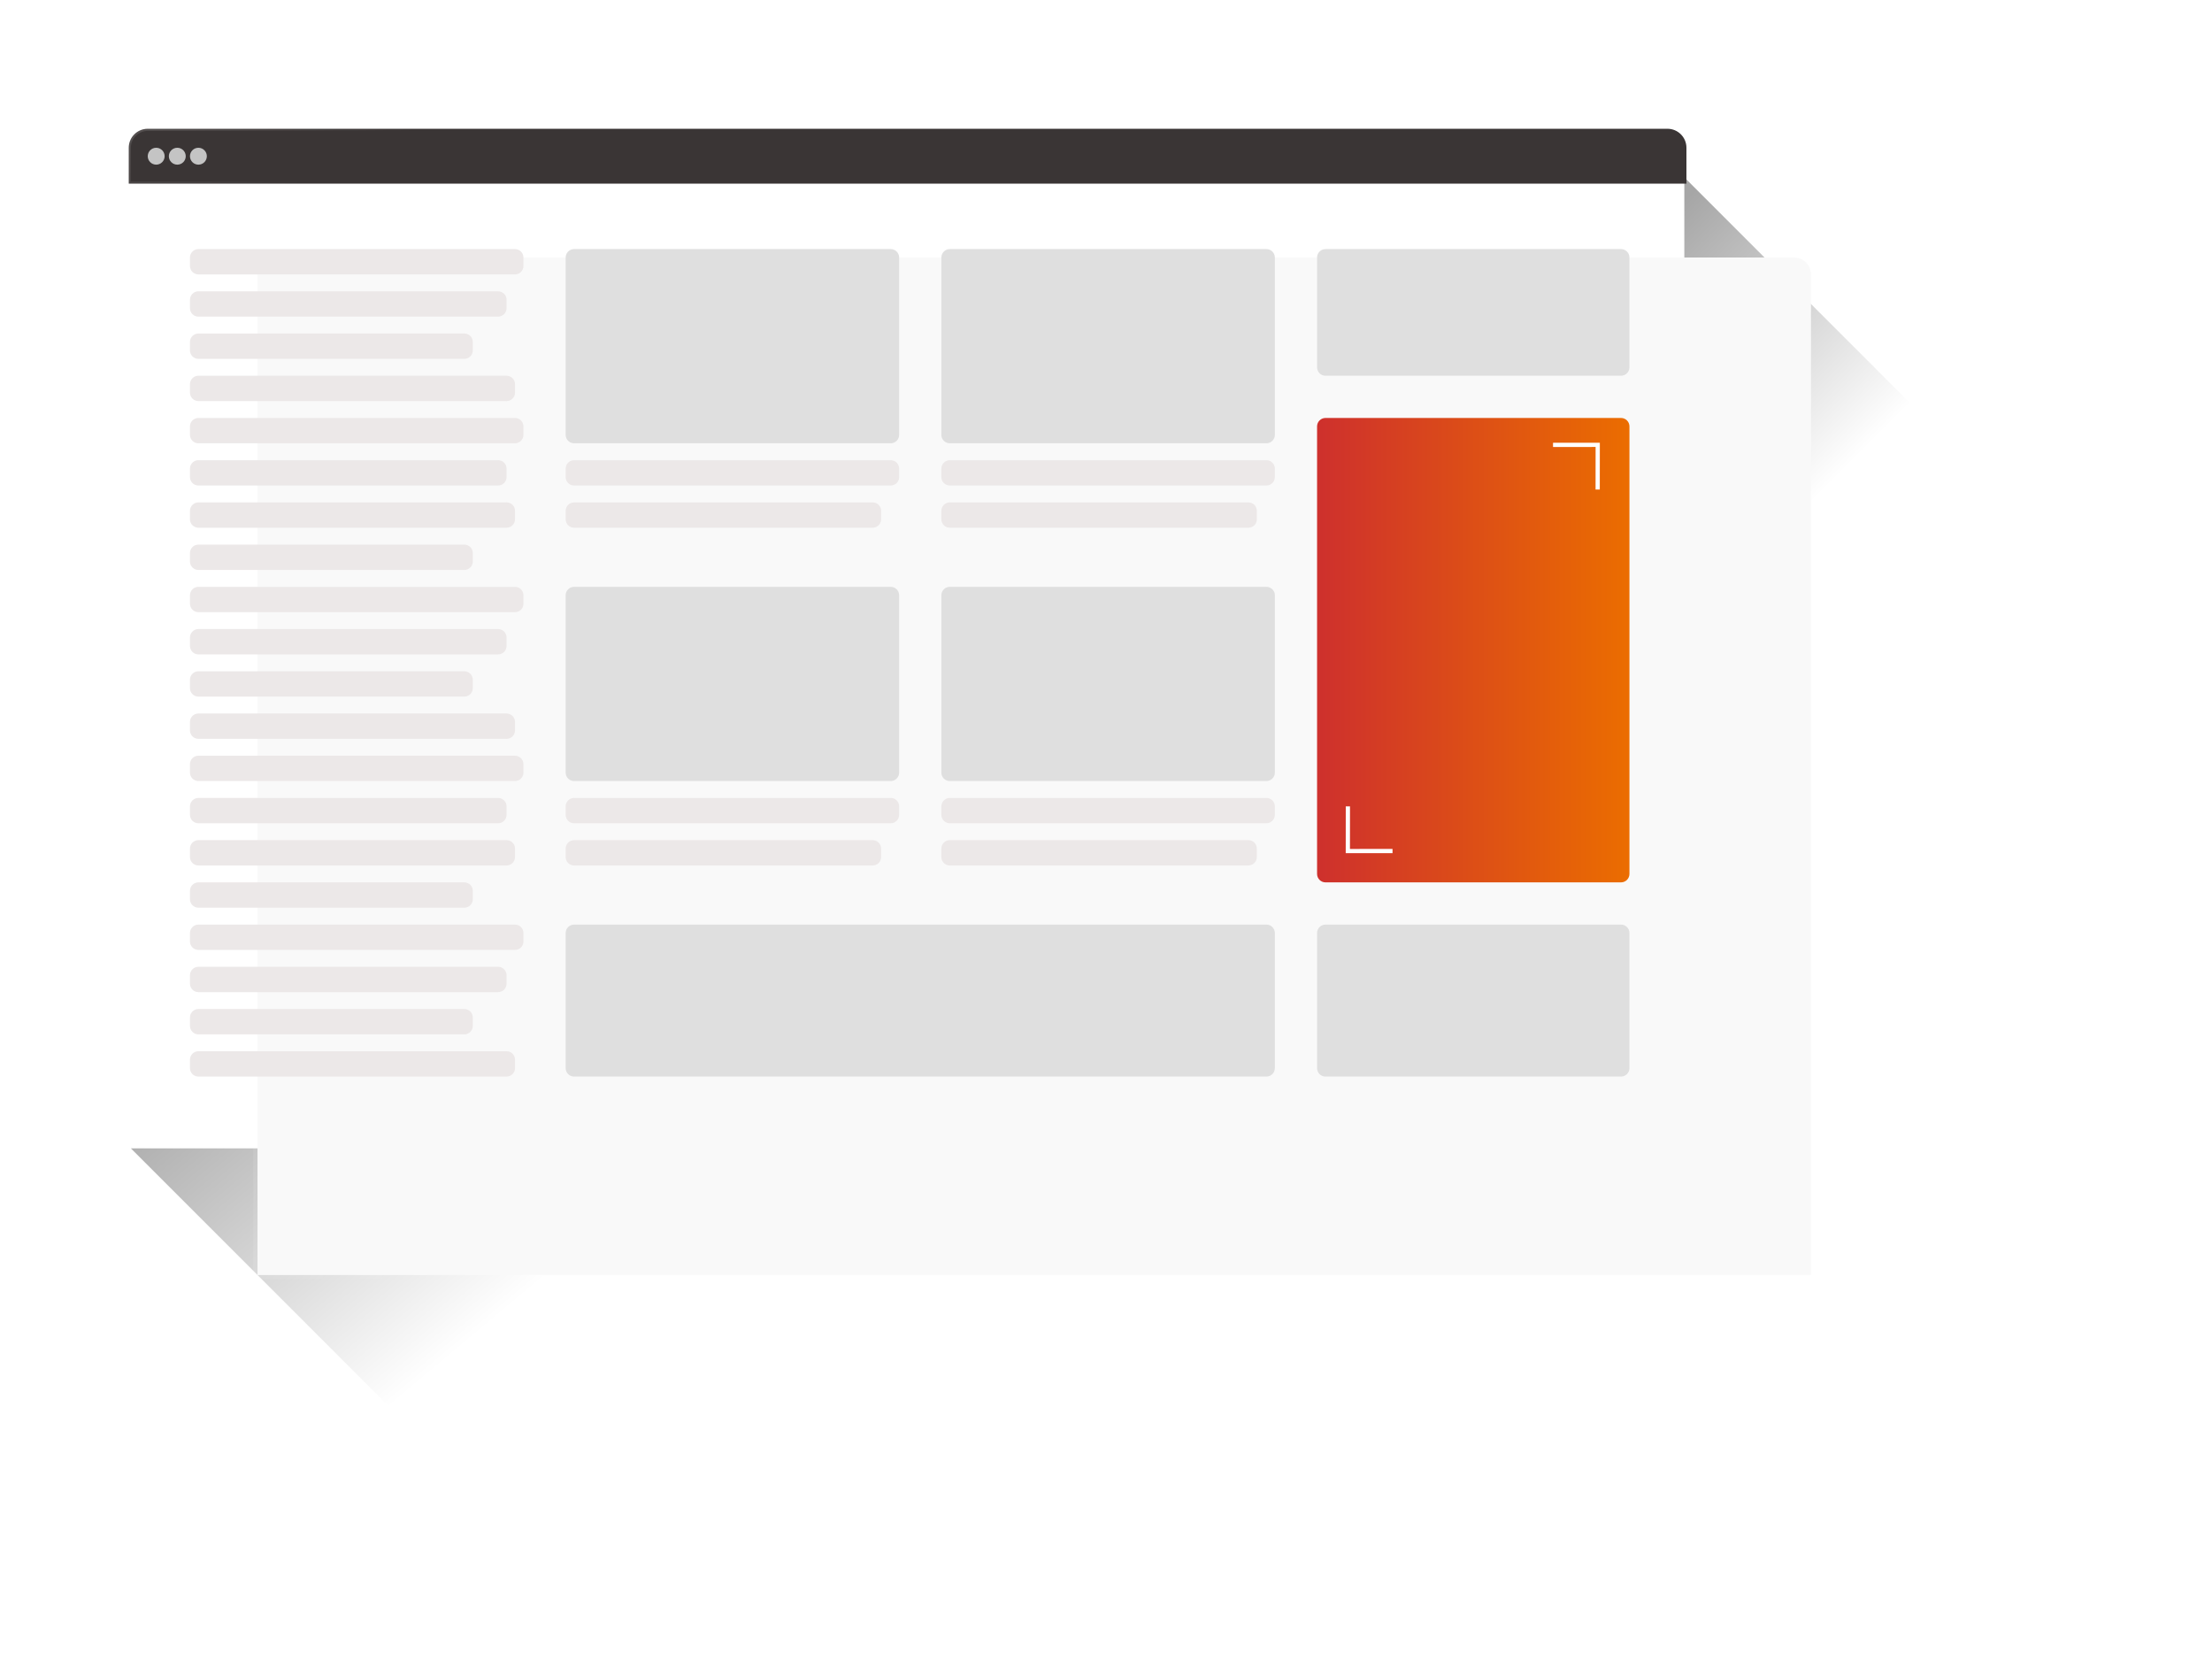 <svg width="524" height="397" viewBox="0 0 524 397" fill="none" xmlns="http://www.w3.org/2000/svg">
<g filter="url(#filter0_f_504_400)">
<path d="M151 392L31 272H151V392Z" fill="url(#paint0_linear_504_400)"/>
</g>
<g filter="url(#filter1_f_504_400)">
<path d="M519 162L399 42V162H519Z" fill="url(#paint1_linear_504_400)"/>
</g>
<g filter="url(#filter2_dd_504_400)">
<path d="M31 35C31 32.791 32.791 31 35 31H395C397.209 31 399 32.791 399 35V272H31V35Z" fill="#F9F9F9"/>
<path d="M399 272.5H399.5V272V35C399.5 32.515 397.485 30.5 395 30.5H35C32.515 30.5 30.5 32.515 30.5 35V272V272.5H31H399Z" stroke="url(#paint2_linear_504_400)"/>
</g>
<path d="M399 43.5H399.5V43V35C399.5 32.515 397.485 30.5 395 30.5H35C32.515 30.5 30.5 32.515 30.5 35V43V43.5H31H399Z" fill="#3A3535" stroke="url(#paint3_linear_504_400)"/>
<path d="M122 59H47C45.895 59 45 59.895 45 61V63C45 64.105 45.895 65 47 65H122C123.105 65 124 64.105 124 63V61C124 59.895 123.105 59 122 59Z" fill="#ECE8E8"/>
<path d="M118 69H47C45.895 69 45 69.895 45 71V73C45 74.105 45.895 75 47 75H118C119.105 75 120 74.105 120 73V71C120 69.895 119.105 69 118 69Z" fill="#ECE8E8"/>
<path d="M110 79H47C45.895 79 45 79.895 45 81V83C45 84.105 45.895 85 47 85H110C111.105 85 112 84.105 112 83V81C112 79.895 111.105 79 110 79Z" fill="#ECE8E8"/>
<path d="M120 89H47C45.895 89 45 89.895 45 91V93C45 94.105 45.895 95 47 95H120C121.105 95 122 94.105 122 93V91C122 89.895 121.105 89 120 89Z" fill="#ECE8E8"/>
<path d="M122 99H47C45.895 99 45 99.895 45 101V103C45 104.105 45.895 105 47 105H122C123.105 105 124 104.105 124 103V101C124 99.895 123.105 99 122 99Z" fill="#ECE8E8"/>
<path d="M118 109H47C45.895 109 45 109.895 45 111V113C45 114.105 45.895 115 47 115H118C119.105 115 120 114.105 120 113V111C120 109.895 119.105 109 118 109Z" fill="#ECE8E8"/>
<path d="M120 119H47C45.895 119 45 119.895 45 121V123C45 124.105 45.895 125 47 125H120C121.105 125 122 124.105 122 123V121C122 119.895 121.105 119 120 119Z" fill="#ECE8E8"/>
<path d="M110 129H47C45.895 129 45 129.895 45 131V133C45 134.105 45.895 135 47 135H110C111.105 135 112 134.105 112 133V131C112 129.895 111.105 129 110 129Z" fill="#ECE8E8"/>
<path d="M122 139H47C45.895 139 45 139.895 45 141V143C45 144.105 45.895 145 47 145H122C123.105 145 124 144.105 124 143V141C124 139.895 123.105 139 122 139Z" fill="#ECE8E8"/>
<path d="M118 149H47C45.895 149 45 149.895 45 151V153C45 154.105 45.895 155 47 155H118C119.105 155 120 154.105 120 153V151C120 149.895 119.105 149 118 149Z" fill="#ECE8E8"/>
<path d="M110 159H47C45.895 159 45 159.895 45 161V163C45 164.105 45.895 165 47 165H110C111.105 165 112 164.105 112 163V161C112 159.895 111.105 159 110 159Z" fill="#ECE8E8"/>
<path d="M120 169H47C45.895 169 45 169.895 45 171V173C45 174.105 45.895 175 47 175H120C121.105 175 122 174.105 122 173V171C122 169.895 121.105 169 120 169Z" fill="#ECE8E8"/>
<path d="M122 179H47C45.895 179 45 179.895 45 181V183C45 184.105 45.895 185 47 185H122C123.105 185 124 184.105 124 183V181C124 179.895 123.105 179 122 179Z" fill="#ECE8E8"/>
<path d="M118 189H47C45.895 189 45 189.895 45 191V193C45 194.105 45.895 195 47 195H118C119.105 195 120 194.105 120 193V191C120 189.895 119.105 189 118 189Z" fill="#ECE8E8"/>
<path d="M122 219H47C45.895 219 45 219.895 45 221V223C45 224.105 45.895 225 47 225H122C123.105 225 124 224.105 124 223V221C124 219.895 123.105 219 122 219Z" fill="#ECE8E8"/>
<path d="M118 229H47C45.895 229 45 229.895 45 231V233C45 234.105 45.895 235 47 235H118C119.105 235 120 234.105 120 233V231C120 229.895 119.105 229 118 229Z" fill="#ECE8E8"/>
<path d="M110 239H47C45.895 239 45 239.895 45 241V243C45 244.105 45.895 245 47 245H110C111.105 245 112 244.105 112 243V241C112 239.895 111.105 239 110 239Z" fill="#ECE8E8"/>
<path d="M120 249H47C45.895 249 45 249.895 45 251V253C45 254.105 45.895 255 47 255H120C121.105 255 122 254.105 122 253V251C122 249.895 121.105 249 120 249Z" fill="#ECE8E8"/>
<path d="M120 199H47C45.895 199 45 199.895 45 201V203C45 204.105 45.895 205 47 205H120C121.105 205 122 204.105 122 203V201C122 199.895 121.105 199 120 199Z" fill="#ECE8E8"/>
<path d="M110 209H47C45.895 209 45 209.895 45 211V213C45 214.105 45.895 215 47 215H110C111.105 215 112 214.105 112 213V211C112 209.895 111.105 209 110 209Z" fill="#ECE8E8"/>
<path d="M211 59H136C134.895 59 134 59.895 134 61V103C134 104.105 134.895 105 136 105H211C212.105 105 213 104.105 213 103V61C213 59.895 212.105 59 211 59Z" fill="#DFDFDF"/>
<path d="M211 109H136C134.895 109 134 109.895 134 111V113C134 114.105 134.895 115 136 115H211C212.105 115 213 114.105 213 113V111C213 109.895 212.105 109 211 109Z" fill="#ECE8E8"/>
<path d="M206.73 119H136C134.895 119 134 119.895 134 121V123C134 124.105 134.895 125 136 125H206.73C207.834 125 208.73 124.105 208.73 123V121C208.73 119.895 207.834 119 206.73 119Z" fill="#ECE8E8"/>
<path d="M300 59H225C223.895 59 223 59.895 223 61V103C223 104.105 223.895 105 225 105H300C301.105 105 302 104.105 302 103V61C302 59.895 301.105 59 300 59Z" fill="#DFDFDF"/>
<path d="M300 109H225C223.895 109 223 109.895 223 111V113C223 114.105 223.895 115 225 115H300C301.105 115 302 114.105 302 113V111C302 109.895 301.105 109 300 109Z" fill="#ECE8E8"/>
<path d="M295.73 119H225C223.895 119 223 119.895 223 121V123C223 124.105 223.895 125 225 125H295.73C296.834 125 297.73 124.105 297.73 123V121C297.73 119.895 296.834 119 295.73 119Z" fill="#ECE8E8"/>
<path d="M211 139H136C134.895 139 134 139.895 134 141V183C134 184.105 134.895 185 136 185H211C212.105 185 213 184.105 213 183V141C213 139.895 212.105 139 211 139Z" fill="#DFDFDF"/>
<path d="M211 189H136C134.895 189 134 189.895 134 191V193C134 194.105 134.895 195 136 195H211C212.105 195 213 194.105 213 193V191C213 189.895 212.105 189 211 189Z" fill="#ECE8E8"/>
<path d="M206.73 199H136C134.895 199 134 199.895 134 201V203C134 204.105 134.895 205 136 205H206.73C207.834 205 208.73 204.105 208.73 203V201C208.73 199.895 207.834 199 206.73 199Z" fill="#ECE8E8"/>
<path d="M300 139H225C223.895 139 223 139.895 223 141V183C223 184.105 223.895 185 225 185H300C301.105 185 302 184.105 302 183V141C302 139.895 301.105 139 300 139Z" fill="#DFDFDF"/>
<path d="M300 189H225C223.895 189 223 189.895 223 191V193C223 194.105 223.895 195 225 195H300C301.105 195 302 194.105 302 193V191C302 189.895 301.105 189 300 189Z" fill="#ECE8E8"/>
<path d="M295.73 199H225C223.895 199 223 199.895 223 201V203C223 204.105 223.895 205 225 205H295.73C296.834 205 297.73 204.105 297.73 203V201C297.73 199.895 296.834 199 295.73 199Z" fill="#ECE8E8"/>
<path d="M300 219H136C134.895 219 134 219.895 134 221V253C134 254.105 134.895 255 136 255H300C301.105 255 302 254.105 302 253V221C302 219.895 301.105 219 300 219Z" fill="#DFDFDF"/>
<path d="M384 59H314C312.895 59 312 59.895 312 61V87C312 88.105 312.895 89 314 89H384C385.105 89 386 88.105 386 87V61C386 59.895 385.105 59 384 59Z" fill="#DFDFDF"/>
<path d="M384 219H314C312.895 219 312 219.895 312 221V253C312 254.105 312.895 255 314 255H384C385.105 255 386 254.105 386 253V221C386 219.895 385.105 219 384 219Z" fill="#DFDFDF"/>
<path d="M384 99H314C312.895 99 312 99.895 312 101V207C312 208.105 312.895 209 314 209H384C385.105 209 386 208.105 386 207V101C386 99.895 385.105 99 384 99Z" fill="url(#paint4_linear_504_400)"/>
<path d="M378.473 115.955L378.484 105.367L367.896 105.377" stroke="white"/>
<path d="M319.299 190.998L319.289 201.586L329.876 201.576" stroke="white"/>
<path d="M37 39C38.105 39 39 38.105 39 37C39 35.895 38.105 35 37 35C35.895 35 35 35.895 35 37C35 38.105 35.895 39 37 39Z" fill="#C4C4C4"/>
<path d="M42 39C43.105 39 44 38.105 44 37C44 35.895 43.105 35 42 35C40.895 35 40 35.895 40 37C40 38.105 40.895 39 42 39Z" fill="#C4C4C4"/>
<path d="M47 39C48.105 39 49 38.105 49 37C49 35.895 48.105 35 47 35C45.895 35 45 35.895 45 37C45 38.105 45.895 39 47 39Z" fill="#C4C4C4"/>
<defs>
<filter id="filter0_f_504_400" x="26" y="267" width="130" height="130" filterUnits="userSpaceOnUse" color-interpolation-filters="sRGB">
<feFlood flood-opacity="0" result="BackgroundImageFix"/>
<feBlend mode="normal" in="SourceGraphic" in2="BackgroundImageFix" result="shape"/>
<feGaussianBlur stdDeviation="2.5" result="effect1_foregroundBlur_504_400"/>
</filter>
<filter id="filter1_f_504_400" x="394" y="37" width="130" height="130" filterUnits="userSpaceOnUse" color-interpolation-filters="sRGB">
<feFlood flood-opacity="0" result="BackgroundImageFix"/>
<feBlend mode="normal" in="SourceGraphic" in2="BackgroundImageFix" result="shape"/>
<feGaussianBlur stdDeviation="2.5" result="effect1_foregroundBlur_504_400"/>
</filter>
<filter id="filter2_dd_504_400" x="0" y="0" width="470" height="343" filterUnits="userSpaceOnUse" color-interpolation-filters="sRGB">
<feFlood flood-opacity="0" result="BackgroundImageFix"/>
<feColorMatrix in="SourceAlpha" type="matrix" values="0 0 0 0 0 0 0 0 0 0 0 0 0 0 0 0 0 0 127 0" result="hardAlpha"/>
<feOffset dx="20" dy="20"/>
<feGaussianBlur stdDeviation="25"/>
<feColorMatrix type="matrix" values="0 0 0 0 0 0 0 0 0 0 0 0 0 0 0 0 0 0 0.25 0"/>
<feBlend mode="normal" in2="BackgroundImageFix" result="effect1_dropShadow_504_400"/>
<feColorMatrix in="SourceAlpha" type="matrix" values="0 0 0 0 0 0 0 0 0 0 0 0 0 0 0 0 0 0 127 0" result="hardAlpha"/>
<feOffset dx="10" dy="10"/>
<feGaussianBlur stdDeviation="6"/>
<feColorMatrix type="matrix" values="0 0 0 0 0 0 0 0 0 0 0 0 0 0 0 0 0 0 0.21 0"/>
<feBlend mode="normal" in2="effect1_dropShadow_504_400" result="effect2_dropShadow_504_400"/>
<feBlend mode="normal" in="SourceGraphic" in2="effect2_dropShadow_504_400" result="shape"/>
</filter>
<linearGradient id="paint0_linear_504_400" x1="36.11" y1="252.232" x2="99.242" y2="327.542" gradientUnits="userSpaceOnUse">
<stop stop-opacity="0.35"/>
<stop offset="1" stop-opacity="0"/>
</linearGradient>
<linearGradient id="paint1_linear_504_400" x1="401.148" y1="44.979" x2="465.119" y2="109.149" gradientUnits="userSpaceOnUse">
<stop stop-opacity="0.35"/>
<stop offset="0.797" stop-opacity="0"/>
</linearGradient>
<linearGradient id="paint2_linear_504_400" x1="31" y1="31" x2="96.94" y2="38.126" gradientUnits="userSpaceOnUse">
<stop stop-color="white" stop-opacity="0.13"/>
<stop offset="1" stop-color="white" stop-opacity="0"/>
</linearGradient>
<linearGradient id="paint3_linear_504_400" x1="31" y1="31" x2="42.683" y2="56.355" gradientUnits="userSpaceOnUse">
<stop stop-color="white" stop-opacity="0.13"/>
<stop offset="1" stop-color="white" stop-opacity="0"/>
</linearGradient>
<linearGradient id="paint4_linear_504_400" x1="312" y1="154" x2="386" y2="154" gradientUnits="userSpaceOnUse">
<stop stop-color="#CE302D"/>
<stop offset="1" stop-color="#EB6D00"/>
</linearGradient>
</defs>
</svg>
